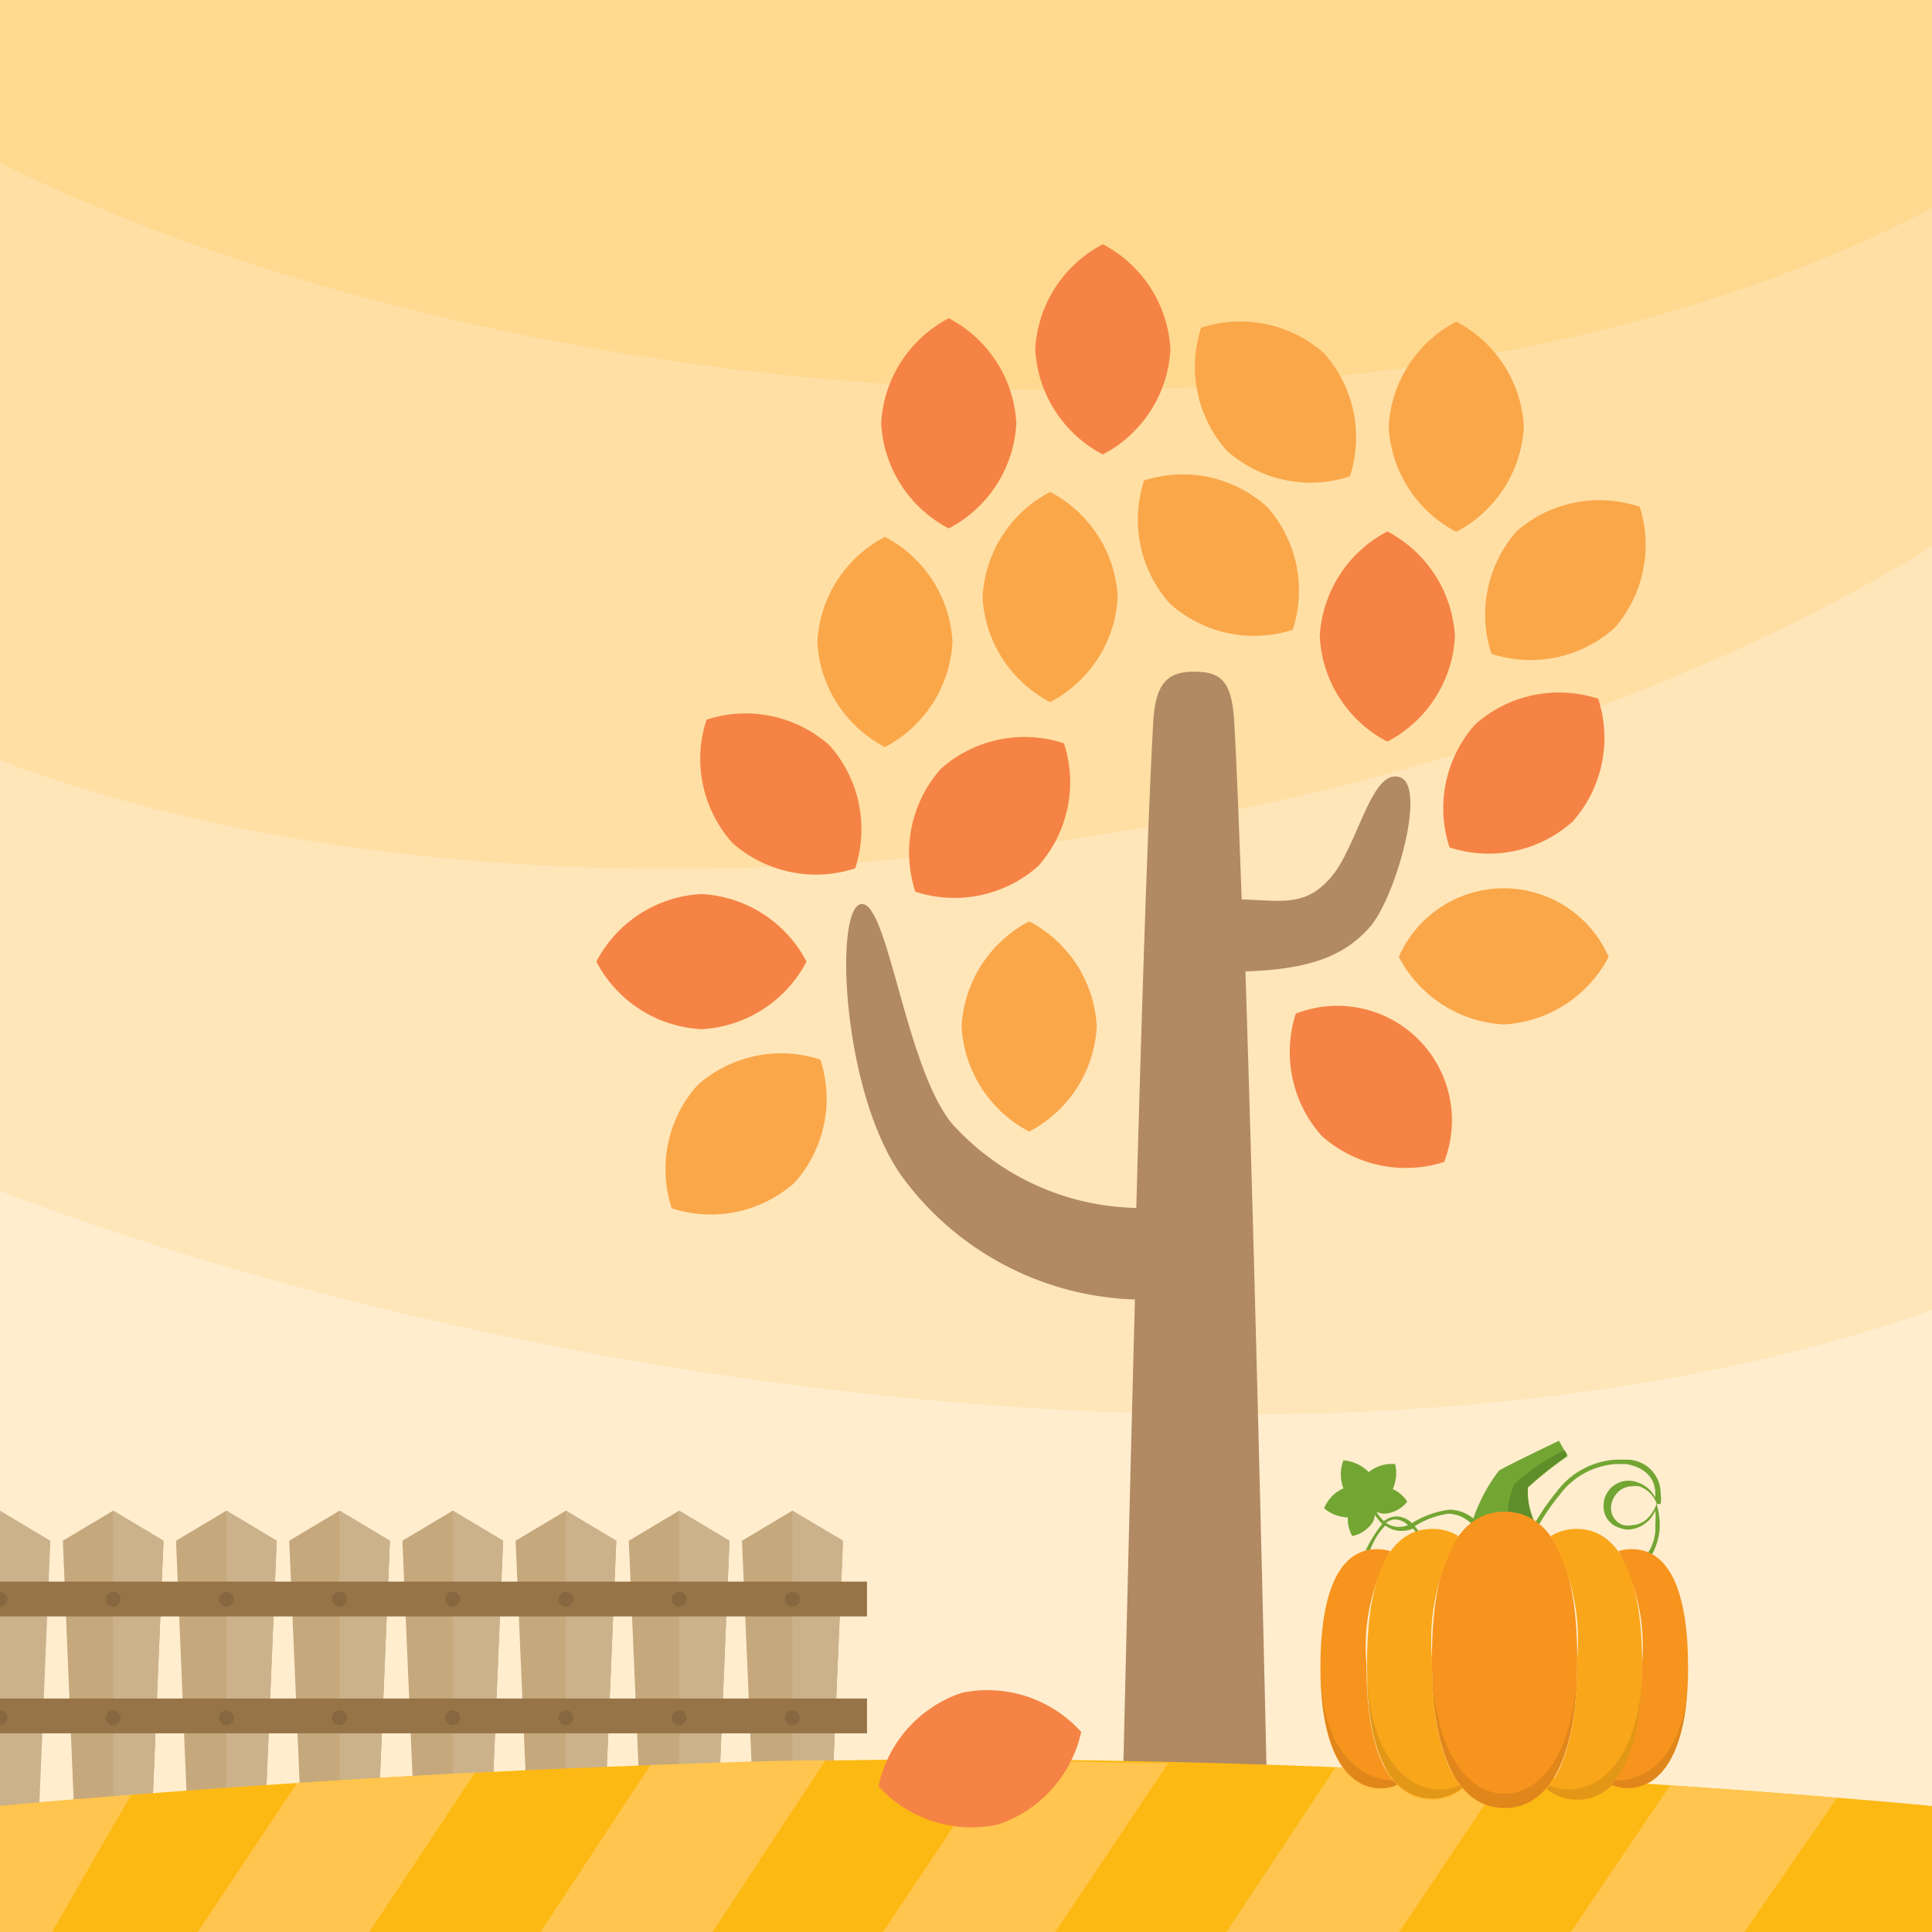 <svg xmlns="http://www.w3.org/2000/svg" viewBox="0 0 57.18 57.18">
  <title>fall</title>
  <g id="Layer_2" data-name="Layer 2">
    <g id="Layer_1-2" data-name="Layer 1">
      <g id="fall">
        <g>
          <rect width="57.18" height="57.18" fill="#ffedce"/>
          <path d="M0,35.25c15.13,5.8,40,9.61,57.18,3.52V0H0Z" fill="#ffe6b9"/>
          <path d="M0,22.5c16.11,6.14,41.82,3.18,57.18-6.33V0H0Z" fill="#ffdfa4"/>
          <path d="M0,4.82c14.87,7.38,40.79,9.89,57.18,1.34V0H0Z" fill="#ffd98f"/>
        </g>
        <g>
          <path d="M41.42,23c-.83-.25-1.23,2-2,2.93s-1.5.72-2.67.69c-.08-2.19-.15-4-.22-5.22s-.36-1.52-1.2-1.52h0c-.84,0-1.14.42-1.2,1.52-.15,2.65-.34,8.44-.5,14.35a7.54,7.54,0,0,1-5.46-2.5c-1.39-1.71-1.9-6.67-2.7-6.49S24.93,32.6,26.83,35a8.89,8.89,0,0,0,6.76,3.46C33.39,46,33.23,53,33.23,53h4.27s-.32-14.41-.64-24.25c1.89-.06,2.92-.45,3.68-1.31S42.25,23.23,41.42,23Z" fill="#b18963"/>
          <path d="M32.46,30.38a3.73,3.73,0,0,1-2,3.11,3.73,3.73,0,0,1-2-3.11,3.73,3.73,0,0,1,2-3.11A3.73,3.73,0,0,1,32.46,30.38Z" fill="#faa74a"/>
          <path d="M33.08,17.67a3.73,3.73,0,0,1-2,3.11,3.73,3.73,0,0,1-2-3.11,3.73,3.73,0,0,1,2-3.11A3.73,3.73,0,0,1,33.08,17.67Z" fill="#faa74a"/>
          <path d="M28.19,19a3.73,3.73,0,0,1-2,3.11,3.73,3.73,0,0,1-2-3.11,3.73,3.73,0,0,1,2-3.11A3.73,3.73,0,0,1,28.19,19Z" fill="#faa74a"/>
          <path d="M30.08,12.53a3.73,3.73,0,0,1-2,3.11,3.73,3.73,0,0,1-2-3.11,3.73,3.73,0,0,1,2-3.11A3.73,3.73,0,0,1,30.08,12.53Z" fill="#f58345"/>
          <path d="M34.64,10.34a3.73,3.73,0,0,1-2,3.11,3.73,3.73,0,0,1-2-3.11,3.73,3.73,0,0,1,2-3.11A3.73,3.73,0,0,1,34.64,10.34Z" fill="#f58345"/>
          <path d="M45.1,12.63a3.73,3.73,0,0,1-2,3.11,3.73,3.73,0,0,1-2-3.11,3.73,3.73,0,0,1,2-3.11A3.73,3.73,0,0,1,45.1,12.63Z" fill="#faa74a"/>
          <path d="M43.06,18.84a3.73,3.73,0,0,1-2,3.11,3.73,3.73,0,0,1-2-3.11,3.73,3.73,0,0,1,2-3.11A3.73,3.73,0,0,1,43.06,18.84Z" fill="#f58345"/>
          <path d="M20.76,30.46a3.73,3.73,0,0,1-3.11-2,3.73,3.73,0,0,1,3.11-2,3.73,3.73,0,0,1,3.11,2A3.73,3.73,0,0,1,20.76,30.46Z" fill="#f58345"/>
          <path d="M44.51,30.32a3.73,3.73,0,0,1-3.11-2,3.39,3.39,0,0,1,6.21,0A3.73,3.73,0,0,1,44.51,30.32Z" fill="#faa74a"/>
          <path d="M30.73,25.63a3.73,3.73,0,0,1-3.64.76,3.73,3.73,0,0,1,.76-3.64A3.73,3.73,0,0,1,31.49,22,3.73,3.73,0,0,1,30.73,25.63Z" fill="#f58345"/>
          <path d="M47.78,18.59a3.73,3.73,0,0,1-3.64.76,3.73,3.73,0,0,1,.76-3.64A3.73,3.73,0,0,1,48.53,15,3.73,3.73,0,0,1,47.78,18.59Z" fill="#faa74a"/>
          <path d="M46.54,24.32a3.73,3.73,0,0,1-3.64.76,3.73,3.73,0,0,1,.76-3.64,3.73,3.73,0,0,1,3.64-.76A3.73,3.73,0,0,1,46.54,24.32Z" fill="#f58345"/>
          <path d="M23.52,35a3.73,3.73,0,0,1-3.64.76,3.73,3.73,0,0,1,.76-3.64,3.73,3.73,0,0,1,3.64-.76A3.73,3.73,0,0,1,23.52,35Z" fill="#faa74a"/>
          <path d="M39.11,33.61A3.73,3.73,0,0,1,38.35,30a3.39,3.39,0,0,1,4.39,4.39A3.73,3.73,0,0,1,39.11,33.61Z" fill="#f58345"/>
          <path d="M21.67,24.94a3.73,3.73,0,0,1-.76-3.64,3.73,3.73,0,0,1,3.64.76,3.73,3.73,0,0,1,.76,3.64A3.73,3.73,0,0,1,21.67,24.94Z" fill="#f58345"/>
          <path d="M34.62,17.86a3.73,3.73,0,0,1-.76-3.64A3.73,3.73,0,0,1,37.5,15a3.73,3.73,0,0,1,.76,3.64A3.73,3.73,0,0,1,34.62,17.86Z" fill="#faa74a"/>
          <path d="M36.31,13.34a3.73,3.73,0,0,1-.76-3.64,3.73,3.73,0,0,1,3.64.76,3.73,3.73,0,0,1,.76,3.64A3.73,3.73,0,0,1,36.31,13.34Z" fill="#faa74a"/>
        </g>
        <g>
          <g>
            <g>
              <polygon points="4.51 53.51 2.19 53.51 1.86 45.6 3.35 44.71 4.84 45.6 4.51 53.51" fill="#c6a87d"/>
              <polygon points="7.86 53.51 5.54 53.51 5.21 45.6 6.7 44.71 8.19 45.6 7.86 53.51" fill="#c6a87d"/>
              <polygon points="11.21 53.51 8.9 53.51 8.56 45.6 10.05 44.71 11.54 45.6 11.21 53.51" fill="#c6a87d"/>
              <polygon points="14.56 53.51 12.25 53.51 11.91 45.6 13.4 44.71 14.89 45.6 14.56 53.51" fill="#c6a87d"/>
              <polygon points="17.91 53.51 15.6 53.51 15.26 45.6 16.75 44.71 18.24 45.6 17.91 53.51" fill="#c6a87d"/>
              <polygon points="21.26 53.51 18.95 53.51 18.61 45.6 20.1 44.71 21.59 45.6 21.26 53.51" fill="#c6a87d"/>
              <polygon points="24.61 53.51 22.3 53.51 21.96 45.6 23.45 44.71 24.95 45.6 24.61 53.51" fill="#c6a87d"/>
            </g>
            <g>
              <polygon points="1.16 53.51 0 53.51 0 44.71 1.49 45.6 1.16 53.51" fill="#ccb28b"/>
              <polygon points="4.51 53.51 3.35 53.51 3.35 44.71 4.84 45.6 4.51 53.51" fill="#ccb28b"/>
              <polygon points="7.86 53.51 6.7 53.51 6.7 44.71 8.19 45.6 7.86 53.51" fill="#ccb28b"/>
              <polygon points="11.21 53.51 10.05 53.51 10.05 44.71 11.54 45.6 11.21 53.51" fill="#ccb28b"/>
              <polygon points="14.56 53.51 13.4 53.51 13.4 44.71 14.89 45.6 14.56 53.51" fill="#ccb28b"/>
              <polygon points="17.91 53.51 16.75 53.51 16.75 44.71 18.24 45.6 17.91 53.51" fill="#ccb28b"/>
              <polygon points="21.26 53.51 20.1 53.51 20.1 44.71 21.59 45.6 21.26 53.51" fill="#ccb28b"/>
              <polygon points="24.61 53.51 23.45 53.51 23.45 44.71 24.95 45.6 24.61 53.51" fill="#ccb28b"/>
            </g>
            <rect y="46.81" width="25.66" height="1.03" fill="#977348"/>
            <rect y="50.27" width="25.66" height="1.03" fill="#977348"/>
            <path d="M10.05,47.11a.22.22,0,1,0,.22.22A.22.22,0,0,0,10.05,47.11Zm3.35,0a.22.22,0,1,0,.22.22A.22.22,0,0,0,13.4,47.11Zm-10.05,0a.22.22,0,1,0,.22.22A.22.22,0,0,0,3.35,47.11ZM0,47.11v.43a.22.22,0,0,0,.22-.22A.22.22,0,0,0,0,47.11Zm6.7,0a.22.22,0,1,0,.22.22A.22.22,0,0,0,6.7,47.11Zm10.05,0a.22.22,0,1,0,.22.22A.22.22,0,0,0,16.75,47.11Zm6.7,0a.22.22,0,1,0,.22.22A.22.22,0,0,0,23.45,47.11Zm-3.35,0a.22.22,0,1,0,.22.22A.22.22,0,0,0,20.1,47.11Z" fill="#876740"/>
            <path d="M10.05,50.62a.22.22,0,1,0,.22.22A.22.22,0,0,0,10.05,50.62Zm3.35,0a.22.22,0,1,0,.22.22A.22.22,0,0,0,13.4,50.62Zm-10.05,0a.22.22,0,1,0,.22.22A.22.22,0,0,0,3.35,50.62ZM0,50.62v.43a.22.22,0,0,0,.22-.22A.22.22,0,0,0,0,50.62Zm6.7,0a.22.22,0,1,0,.22.22A.22.22,0,0,0,6.7,50.62Zm10.05,0a.22.22,0,1,0,.22.22A.22.22,0,0,0,16.75,50.62Zm6.7,0a.22.22,0,1,0,.22.22A.22.22,0,0,0,23.45,50.62Zm-3.35,0a.22.22,0,1,0,.22.22A.22.22,0,0,0,20.1,50.62Z" fill="#876740"/>
          </g>
          <g>
            <path d="M28.59,52.07C14.29,52.07,0,53.45,0,53.45v3.73H57.18V53.45S42.88,52.07,28.59,52.07Z" fill="#fdb913"/>
            <g>
              <path d="M5.85,57.18h5.08l3.13-4.72c-1.89.1-3.66.2-5.27.31Z" fill="#ffc54e"/>
              <path d="M24.43,52.1c-1.76,0-3.49.08-5.18.14L16,57.18h5.09Z" fill="#ffc54e"/>
              <path d="M44.53,52.54c-1.57-.09-3.24-.17-5-.24L36.3,57.18h5.11Z" fill="#ffc54e"/>
              <path d="M26.13,57.18h5.1l3.35-5c-1.67,0-3.36-.07-5.06-.07Z" fill="#ffc54e"/>
              <path d="M3.88,53.12c-2.44.19-3.88.33-3.88.33v3.73H1.54Z" fill="#ffc54e"/>
              <path d="M54.37,53.21c-1.29-.11-3-.24-4.94-.37l-2.94,4.34h5.14Z" fill="#ffc54e"/>
            </g>
          </g>
          <path d="M29.53,54A3.73,3.73,0,0,1,26,52.87a3.73,3.73,0,0,1,2.47-2.77A3.73,3.73,0,0,1,32,51.26,3.73,3.73,0,0,1,29.53,54Z" fill="#f58345"/>
          <g>
            <g>
              <path d="M49.15,44.51a1.14,1.14,0,0,0,0-.31,1,1,0,0,0-1-1l-.33,0a2.37,2.37,0,0,0-1.75.95,7.15,7.15,0,0,0-.88,1.37l.11.06h0a7,7,0,0,1,.87-1.35,2.25,2.25,0,0,1,1.66-.9l.3,0c.64.12.86.49.86.87a1,1,0,0,1,0,.12.93.93,0,0,0-.53-.45.74.74,0,0,0-1,.72.65.65,0,0,0,.45.62.78.78,0,0,0,.29.06.92.92,0,0,0,.79-.56,1.94,1.94,0,0,1,0,.41,1.82,1.82,0,0,1,0,.21h0a1.41,1.41,0,0,1-.23.65,2.13,2.13,0,0,1-.15.21l-.06.08.09.08a1.83,1.83,0,0,0,.47-1,2.06,2.06,0,0,0-.08-.83Zm-.31.34a.72.72,0,0,1-.55.29.66.66,0,0,1-.24,0,.53.53,0,0,1-.37-.51.67.67,0,0,1,.18-.44.59.59,0,0,1,.44-.2.65.65,0,0,1,.21,0,.83.83,0,0,1,.52.51v0A1.06,1.06,0,0,1,48.84,44.85Zm-5.93-.17a2.7,2.7,0,0,0-1.12.4l0,0a.68.68,0,0,0-.45-.2.61.61,0,0,0-.38.14,1.17,1.17,0,0,1-.22-.28.54.54,0,0,0,.24.06.93.93,0,0,0,.67-.36,1.07,1.07,0,0,0-.43-.37,1.14,1.14,0,0,0,.07-.74,1.09,1.09,0,0,0-.78.24,1.18,1.18,0,0,0-.75-.35,1.18,1.18,0,0,0,0,.83,1.09,1.09,0,0,0-.57.59,1.14,1.14,0,0,0,.7.27,1.07,1.07,0,0,0,.13.55.93.93,0,0,0,.62-.43.57.57,0,0,0,.05-.2,1.28,1.28,0,0,0,.22.27,4,4,0,0,0-.78,1.64l.12,0h0a5.48,5.48,0,0,1,.42-1.13,1.89,1.89,0,0,1,.33-.46.8.8,0,0,0,.48.16.88.88,0,0,0,.34-.07h0a2.64,2.64,0,0,1,.35.53.7.7,0,0,0,.6.46,1,1,0,0,0,.65-.33,3.84,3.84,0,0,0,.49-.58l0,0,0,0A1.16,1.16,0,0,0,42.91,44.68Zm-1.51.51a.66.66,0,0,1-.38-.12.48.48,0,0,1,.28-.1.56.56,0,0,1,.37.17A.75.75,0,0,1,41.4,45.19Zm1.88.62a.91.91,0,0,1-.57.29c-.17,0-.33-.1-.49-.4a2.86,2.86,0,0,0-.35-.53,2.49,2.49,0,0,1,1-.37,1,1,0,0,1,.82.48A3.62,3.62,0,0,1,43.28,45.8Z" fill="#73a533"/>
              <g>
                <path d="M43.46,45.45a5,5,0,0,1,.9-1.92c.09-.08,1.78-.89,1.78-.89l.25.46a11.27,11.27,0,0,0-1.17.93,2.1,2.1,0,0,0,.38,1.32Z" fill="#73a533"/>
                <path d="M45.22,44a11.27,11.27,0,0,1,1.17-.93l-.08-.15a6.19,6.19,0,0,0-1.49,1,2.49,2.49,0,0,0-.15,1.46l.93,0A2.1,2.1,0,0,1,45.22,44Z" fill="#5f8d2a"/>
              </g>
            </g>
            <g>
              <g>
                <path d="M46.68,49.09c0,3.28-1,4.42-2.15,4.42s-2.15-1.13-2.15-4.42,1-4.35,2.15-4.35S46.68,45.81,46.68,49.09Z" fill="#f7941d"/>
                <path d="M46.68,49.09c0,3.28-1,4.42-2.15,4.42s-2.15-1.13-2.15-4.42c0,2.6,1,4,2.15,4S46.68,51.71,46.68,49.09Z" fill="#e0861a"/>
              </g>
              <g>
                <path d="M41.15,45.91a1.27,1.27,0,0,0-.4-.06c-.92,0-1.67.88-1.67,3.51s.86,3.57,1.78,3.57a1.12,1.12,0,0,0,.48-.1c-.54-.55-.9-1.67-.9-3.6A5.82,5.82,0,0,1,41.15,45.91Z" fill="#f7941d"/>
                <path d="M41.24,52.69c-.89,0-2.15-.76-2.15-3.34,0,2.62.86,3.57,1.78,3.57a1.12,1.12,0,0,0,.48-.1Z" fill="#e0861a"/>
              </g>
              <g>
                <path d="M42.38,49.09a6.32,6.32,0,0,1,.78-3.63,1.43,1.43,0,0,0-.77-.21c-1.07,0-1.93,1-1.93,4s.87,4,1.93,4a1.39,1.39,0,0,0,.9-.32C42.74,52.31,42.38,51.1,42.38,49.09Z" fill="#faa61a"/>
                <path d="M43.21,52.84c-1.21.51-2.76-.54-2.76-3.62,0,3,.87,4,1.93,4a1.39,1.39,0,0,0,.9-.32Z" fill="#e39717"/>
              </g>
              <g>
                <path d="M46.66,45.25a1.43,1.43,0,0,0-.76.21,6.31,6.31,0,0,1,.78,3.64c0,2-.36,3.22-.91,3.85a1.39,1.39,0,0,0,.9.32c1.07,0,1.93-1,1.93-4S47.73,45.25,46.66,45.25Z" fill="#faa61a"/>
                <path d="M45.85,52.84l-.08.1a1.39,1.39,0,0,0,.9.32c1.07,0,1.93-1,1.93-4C48.6,52.29,47.05,53.35,45.85,52.84Z" fill="#e39717"/>
              </g>
              <g>
                <path d="M48.3,45.85a1.27,1.27,0,0,0-.4.06,5.83,5.83,0,0,1,.7,3.31c0,1.92-.36,3-.9,3.6a1.12,1.12,0,0,0,.48.1c.92,0,1.78-.95,1.78-3.57S49.22,45.85,48.3,45.85Z" fill="#f7941d"/>
                <path d="M47.81,52.69l-.11.13a1.12,1.12,0,0,0,.48.1c.92,0,1.78-.95,1.78-3.57C50,51.93,48.7,52.74,47.81,52.69Z" fill="#e0861a"/>
              </g>
            </g>
          </g>
        </g>
      </g>
    </g>
  </g>
</svg>

